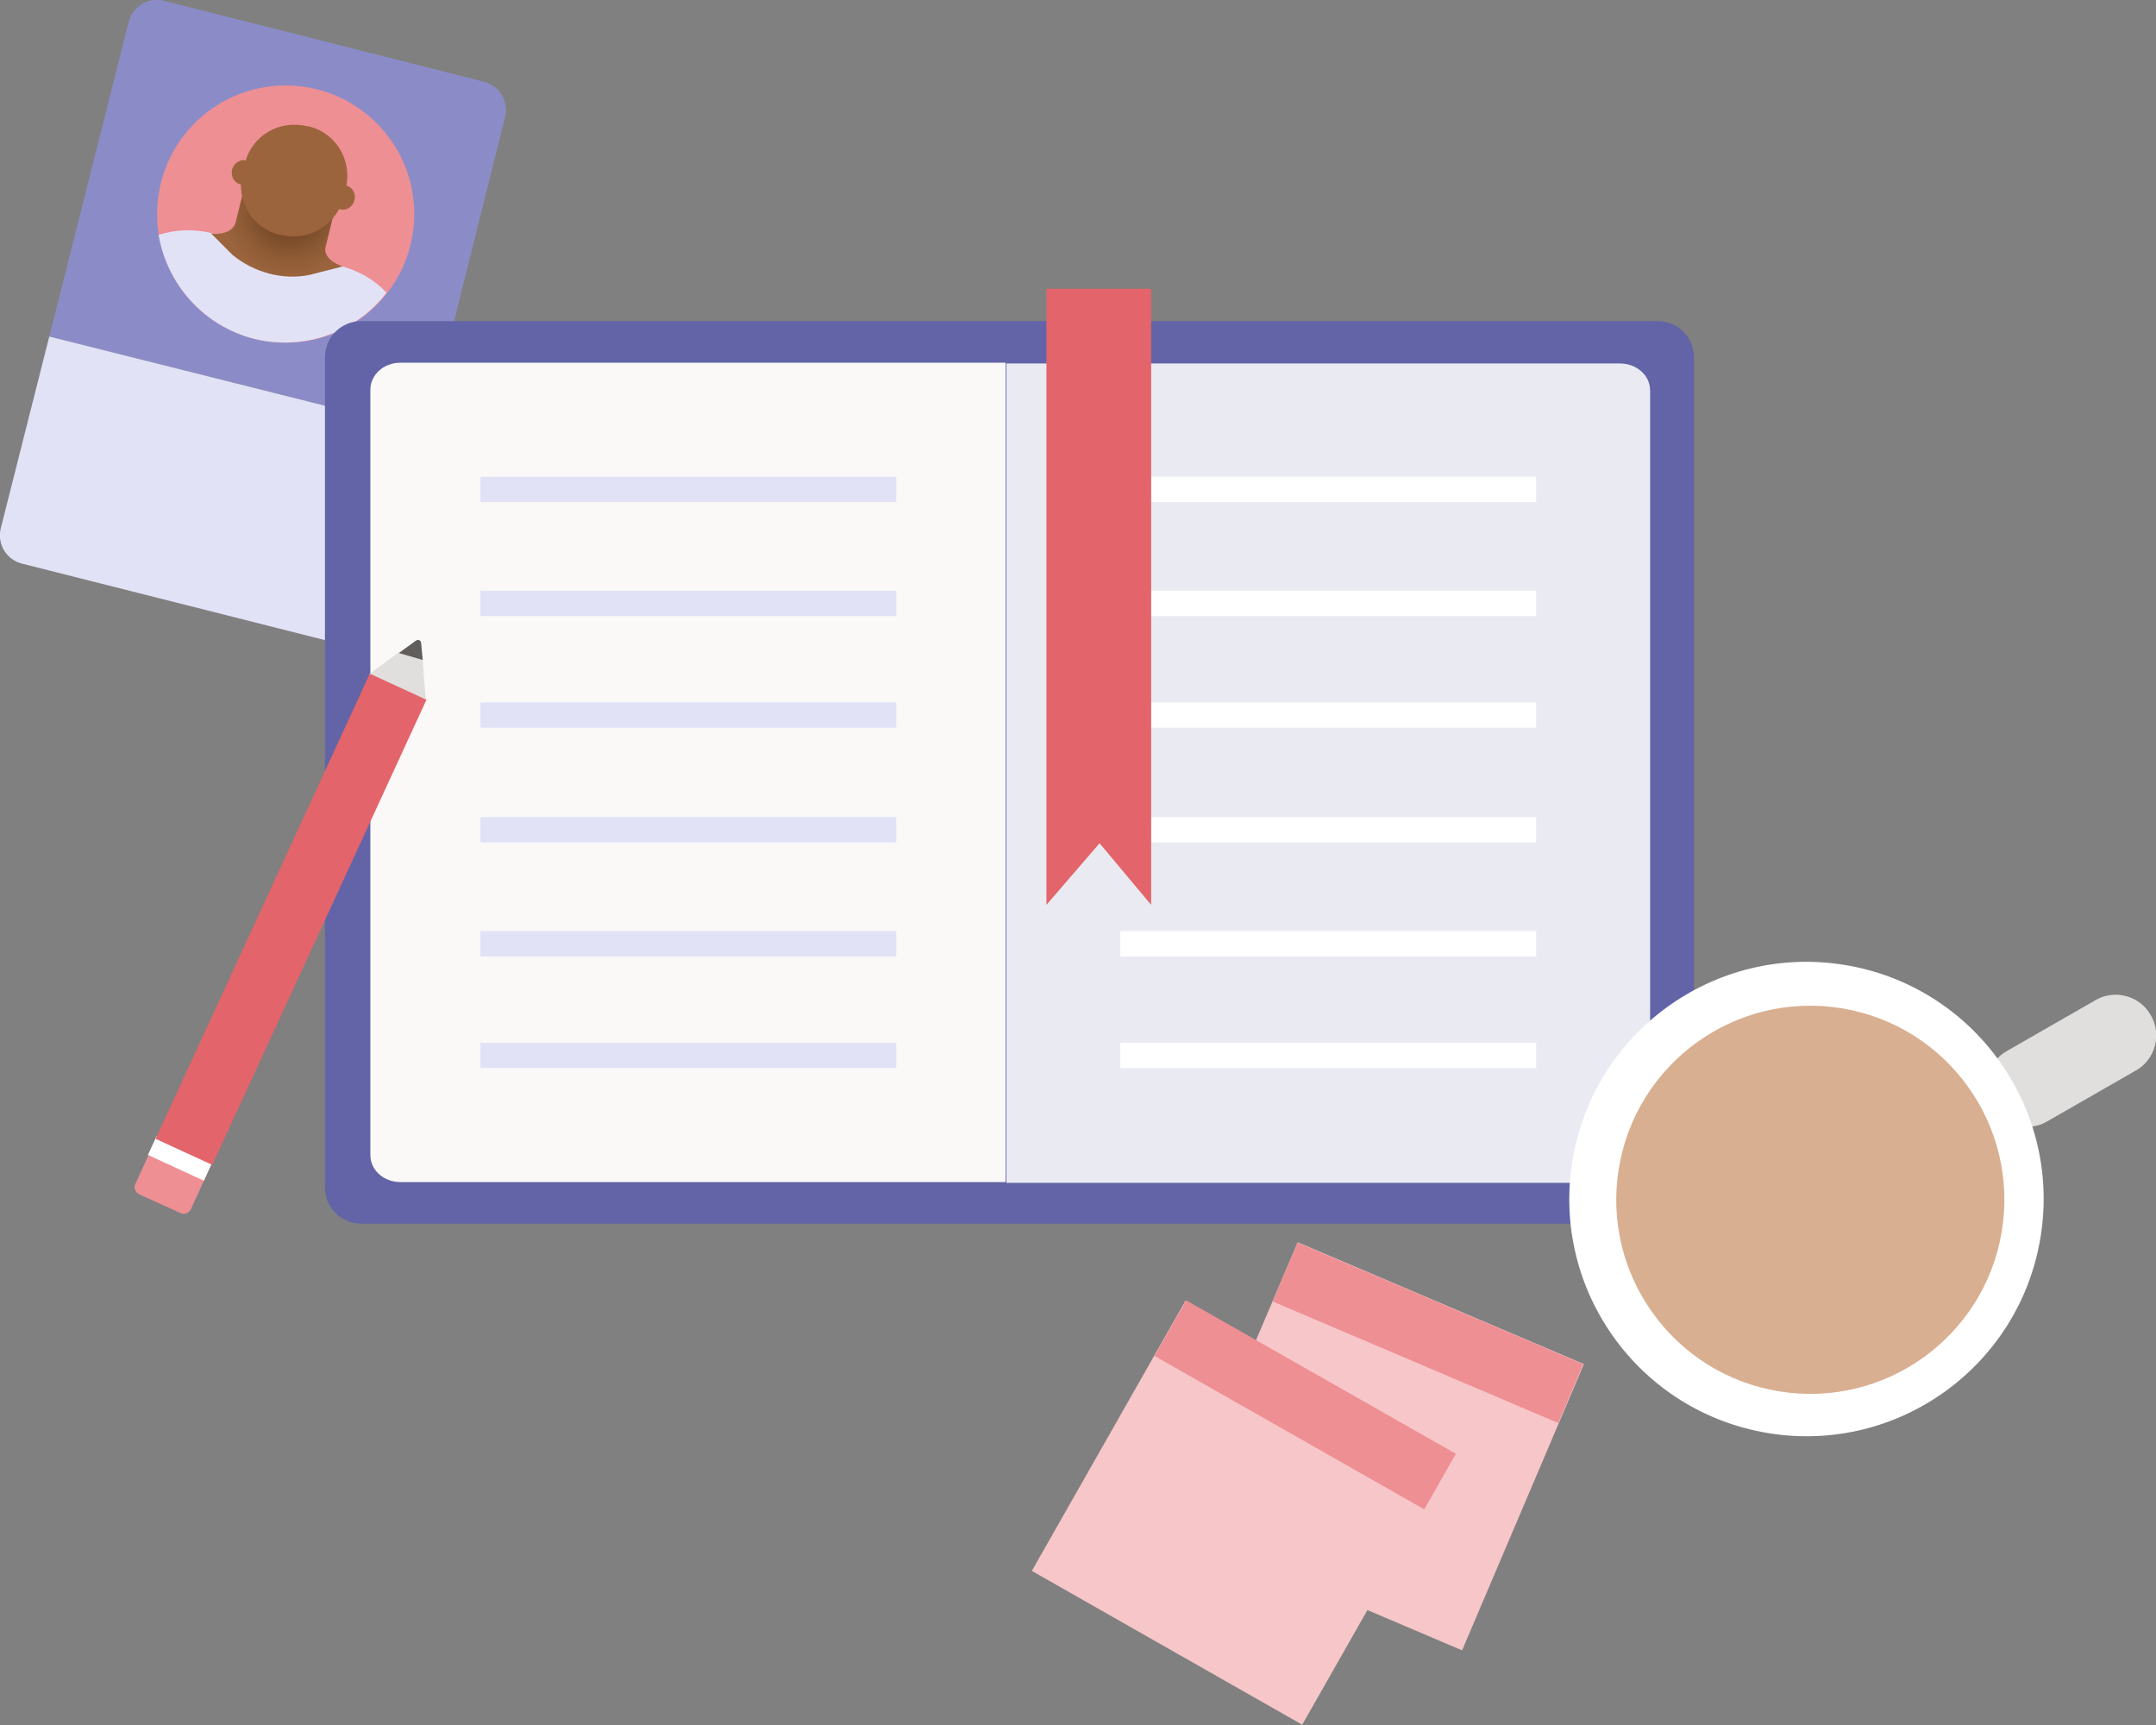 <?xml version="1.0" encoding="UTF-8"?>
<svg width="280px" height="224px" viewBox="0 0 280 224" version="1.1" xmlns="http://www.w3.org/2000/svg" xmlns:xlink="http://www.w3.org/1999/xlink">
    <rect x="0" y="0" width="280" height="224" fill="#808080" stroke="none"/>
    <!-- Generator: Sketch 63.1 (92452) - https://sketch.com -->
    <title>zero_notes</title>
    <desc>Created with Sketch.</desc>
    <defs>
        <radialGradient cx="59.665%" cy="32.813%" fx="59.665%" fy="32.813%" r="65.125%" gradientTransform="translate(0.597,0.328),scale(0.791,1),rotate(14.104),translate(-0.597,-0.328)" id="radialGradient-1">
            <stop stop-color="#593417" offset="0%"></stop>
            <stop stop-color="#714525" offset="29.84%"></stop>
            <stop stop-color="#8F5C36" offset="74.76%"></stop>
            <stop stop-color="#9B643D" offset="100%"></stop>
        </radialGradient>
    </defs>
    <g id="Designs" stroke="none" stroke-width="1" fill="none" fill-rule="evenodd">
        <g id="D04" transform="translate(-660, -300)" fill-rule="nonzero">
            <g id="zero_notes" transform="translate(659, 299)">
                <g id="Group">
                    <path d="M66.6,16.2 C67.1,14.2 65.9,12.1 63.8,11.6 L22.3,1.1 C20.3,0.6 18.2,1.8 17.7,3.9 L7.4,44.7 L56.4,57 L66.6,16.2 Z" id="Path" fill="#8B8CC7"></path>
                    <path d="M3.9,74.2 L45.5,84.7 C47.5,85.2 49.6,84 50.1,81.9 L56.4,57 L7.4,44.7 L1.1,69.6 C0.6,71.6 1.8,73.7 3.9,74.2 Z" id="Path" fill="#E2E2F6"></path>
                    <g transform="translate(21, 12)">
                        <circle id="Oval" fill="#EE8F94" cx="17.1" cy="16.8" r="16.7"></circle>
                        <path d="M30.2,27 C28.6,25.3 26.5,24.1 24.1,23.5 L7.6,19.3 C5.2,18.7 2.8,18.8 0.6,19.5 C1.7,25.9 6.4,31.3 13,33 C19.6,34.6 26.3,32.1 30.2,27 Z" id="Path" fill="#E2E2F6"></path>
                        <g transform="translate(7, 5)">
                            <path d="M16.9,9.5 L15.3,16 C14.9,17.4 16.6,18.3 17.5,18.6 L13.2,19.7 C9.7,20.4 6,19.4 3.2,17.1 L0.4,14.3 L0.4,14.3 C1.3,14.5 3.2,14.3 3.6,12.9 L5.2,6.4 L16.9,9.5 Z" id="Path" fill="url(#radialGradient-1)"></path>
                            <g transform="translate(2, 4)" fill="#9B643D" id="Oval">
                                <ellipse transform="translate(15.577, 5.638) rotate(-75.896) translate(-15.577, -5.638) " cx="15.577" cy="5.638" rx="1.6" ry="1.5"></ellipse>
                                <ellipse transform="translate(2.6, 2.39) rotate(-75.896) translate(-2.6, -2.39) " cx="2.6" cy="2.39" rx="1.6" ry="1.5"></ellipse>
                            </g>
                            <path d="M9.5,14.5 L9.3,14.5 C5.7,13.6 3.6,10 4.5,6.4 L4.8,5.2 C5.7,1.6 9.3,-0.5 12.9,0.4 L13.1,0.4 C16.7,1.3 18.8,4.9 17.9,8.5 L17.6,9.7 C16.7,13.2 13.1,15.4 9.5,14.5 Z" id="Path" fill="#9B643D"></path>
                        </g>
                    </g>
                </g>
                <g id="Group" transform="translate(135, 162)">
                    <rect id="Rectangle" fill="#F7C6C8" transform="translate(45.207, 26.811) rotate(-66.945) translate(-45.207, -26.811) " x="25.008" y="6.611" width="40.399" height="40.399"></rect>
                    <rect id="Rectangle" fill="#EE8F94" transform="translate(51.452, 12.076) rotate(-66.945) translate(-51.452, -12.076) " x="47.302" y="-8.074" width="8.3" height="40.299"></rect>
                    <rect id="Rectangle" fill="#F7C6C8" transform="translate(27.549, 35.419) rotate(-60.369) translate(-27.549, -35.419) " x="7.349" y="15.219" width="40.399" height="40.399"></rect>
                    <rect id="Rectangle" fill="#EE8F94" transform="translate(35.506, 21.428) rotate(-60.369) translate(-35.506, -21.428) " x="31.356" y="1.278" width="8.3" height="40.299"></rect>
                </g>
                <g id="Group" transform="translate(43, 38)">
                    <path d="M173.3,121.9 L4.9,121.9 C2.3,121.9 0.2,119.8 0.2,117.2 L0.2,9.4 C0.2,6.8 2.3,4.7 4.9,4.7 L173.3,4.7 C175.9,4.7 178,6.8 178,9.4 L178,117.2 C178,119.8 175.9,121.9 173.3,121.9 Z" id="Path" fill="#6264A7"></path>
                    <path d="M172.3,113 L172.3,13.7 C172.3,11.7 170.5,10.2 168.4,10.2 L88.7,10.2 L88.7,116.6 L168.4,116.6 C170.6,116.5 172.3,114.9 172.3,113 Z" id="Path" fill="#EAEAF3"></path>
                    <path d="M10,10.1 C7.8,10.1 6.1,11.7 6.1,13.6 L6.1,113 C6.1,115 7.9,116.5 10,116.5 L88.6,116.5 L88.6,10.1 L10,10.1 Z" id="Path" fill="#FAF9F8"></path>
                    <g transform="translate(103, 24)" fill="#FFFFFF" id="Rectangle">
                        <rect x="0.5" y="0.9" width="54" height="3.3"></rect>
                        <rect x="0.5" y="15.7" width="54" height="3.3"></rect>
                        <rect x="0.5" y="30.2" width="54" height="3.3"></rect>
                        <rect x="0.5" y="45.1" width="54" height="3.3"></rect>
                        <rect x="0.5" y="59.9" width="54" height="3.3"></rect>
                        <rect x="0.5" y="74.4" width="54" height="3.3"></rect>
                    </g>
                    <g transform="translate(20, 24)" fill="#E2E2F6" id="Rectangle">
                        <rect x="0.4" y="0.9" width="54" height="3.3"></rect>
                        <rect x="0.4" y="15.7" width="54" height="3.3"></rect>
                        <rect x="0.4" y="30.2" width="54" height="3.3"></rect>
                        <rect x="0.4" y="45.1" width="54" height="3.3"></rect>
                        <rect x="0.4" y="59.9" width="54" height="3.3"></rect>
                        <rect x="0.4" y="74.4" width="54" height="3.3"></rect>
                    </g>
                    <polygon id="Path" fill="#E3646A" points="107.5 80.5 107.5 0.5 93.9 0.5 93.9 80.5 100.8 72.5"></polygon>
                </g>
                <g id="Group" transform="translate(18, 84)">
                    <path d="M2.7,66.1 L9.9,69.4 L7.8,74 C7.6,74.5 6.9,74.8 6.4,74.5 L1.1,72.1 C0.6,71.9 0.3,71.2 0.6,70.7 L2.7,66.1 Z" id="Path" fill="#EE8F94"></path>
                    <rect id="Rectangle" fill="#FFFFFF" transform="translate(6.409, 67.422) rotate(-65.272) translate(-6.409, -67.422) " x="5.059" y="63.422" width="2.7" height="8"></rect>
                    <path d="M34,2.3 L31,4.5 C31,4.5 31,4.5 30.9,4.6 L38.3,8 L38.3,7.9 L38,4.2 L37.9,2.6 L34.8,1.7 L34,2.3 Z" id="Path" fill="#E1DFDD"></path>
                    <path d="M37,0.2 L34.8,1.8 L37.9,2.7 L37.7,0.6 C37.7,0.1 37.3,0 37,0.2 Z" id="Path" fill="#605D5A"></path>
                    <rect id="Rectangle" fill="#E3646A" transform="translate(20.796, 36.373) rotate(-65.272) translate(-20.796, -36.373) " x="-12.454" y="32.323" width="66.499" height="8.1"></rect>
                </g>
                <g id="Group" transform="translate(200, 121)">
                    <path d="M78.4,19 L66.9,25.6 C64.4,27.1 61.1,26.2 59.7,23.7 L59.7,23.7 C58.2,21.2 59.1,17.9 61.6,16.5 L73.1,9.9 C75.6,8.4 78.9,9.3 80.3,11.8 L80.3,11.8 C81.8,14.3 80.9,17.6 78.4,19 Z" id="Path" fill="#E1DFDD"></path>
                    <circle id="Oval" fill="#FFFFFF" transform="translate(35.606, 35.7) rotate(-80.782) translate(-35.606, -35.7) " cx="35.606" cy="35.7" r="30.8"></circle>
                    <circle id="Oval" fill="#D8AF91" transform="translate(36.106, 35.8) rotate(-80.782) translate(-36.106, -35.8) " cx="36.106" cy="35.8" r="25.2"></circle>
                </g>
            </g>
        </g>
    </g>
</svg>